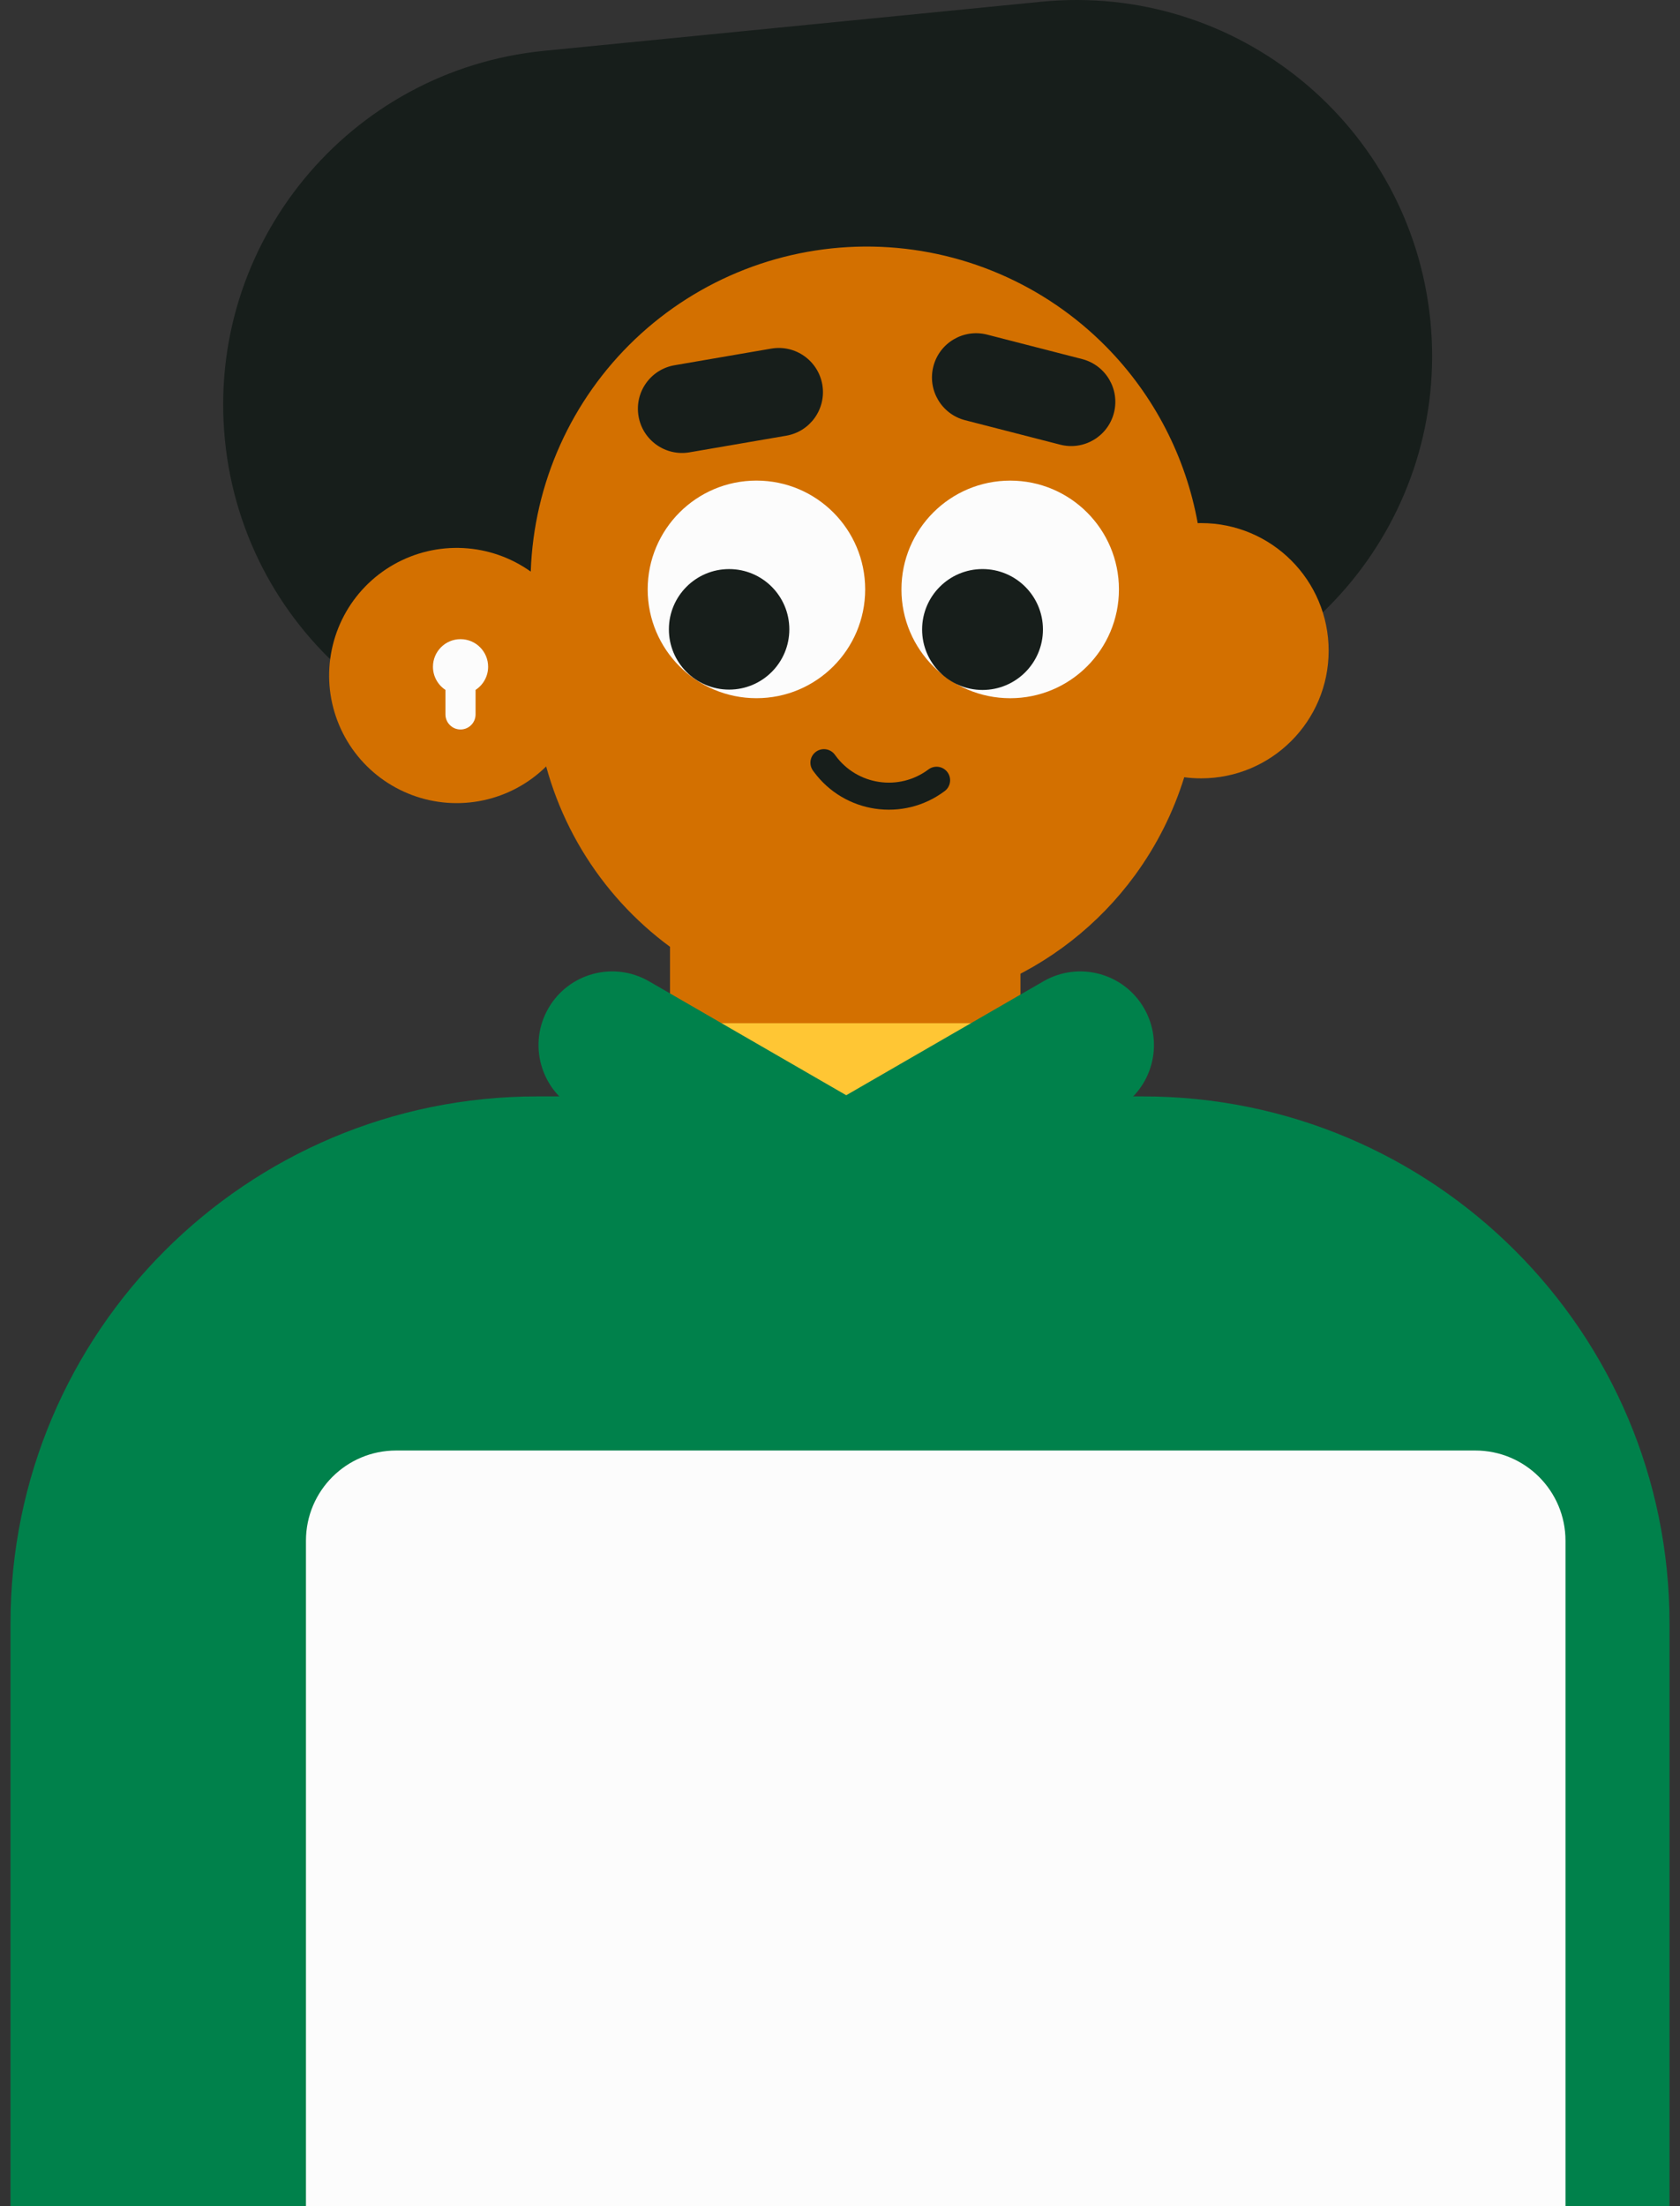 <svg width="80" height="105" viewBox="0 0 80 105" fill="none" xmlns="http://www.w3.org/2000/svg">
<rect x="0" y="0" width="80" height="105" fill="#333333" stroke="none"/>
<path d="M49.584 0.083L25.914 2.418C16.599 3.337 9.791 11.627 10.71 20.935C11.628 30.242 19.922 37.043 29.238 36.124L52.91 33.789C62.225 32.871 69.031 24.581 68.114 15.273C67.195 5.965 58.9 -0.836 49.584 0.083Z" fill="#171E1B"/>
<path d="M33.577 46.138V63.458H47.263V46.961C49.973 45.853 52.32 44.015 54.047 41.654C55.085 40.233 55.875 38.657 56.392 36.992C56.655 37.027 56.922 37.045 57.195 37.045C60.55 37.045 63.269 34.325 63.269 30.97C63.269 27.615 60.55 24.896 57.195 24.896C57.141 24.896 57.087 24.896 57.034 24.898C56.465 21.754 54.964 18.828 52.693 16.519C49.748 13.525 45.745 11.808 41.546 11.737C37.347 11.666 33.289 13.248 30.244 16.141C27.201 19.034 25.416 23.008 25.274 27.205C24.331 26.533 23.218 26.145 22.062 26.084C20.908 26.024 19.76 26.295 18.753 26.865C17.747 27.434 16.925 28.279 16.382 29.301C15.841 30.322 15.6 31.477 15.691 32.63C15.783 33.783 16.201 34.885 16.898 35.809C17.594 36.732 18.541 37.437 19.624 37.841C20.707 38.245 21.883 38.332 23.014 38.09C24.146 37.849 25.184 37.29 26.008 36.478C26.564 38.511 27.52 40.412 28.821 42.07C30.121 43.729 31.738 45.112 33.577 46.138Z" fill="#D37000"/>
<path d="M36.729 16.591L32.122 17.383C30.978 17.579 30.209 18.666 30.407 19.811V19.811C30.603 20.956 31.689 21.724 32.834 21.528L37.44 20.737C38.585 20.54 39.354 19.453 39.158 18.308V18.308C38.96 17.163 37.873 16.395 36.729 16.591Z" fill="#171E1B"/>
<path d="M51.532 17.09L47.006 15.926C45.882 15.637 44.735 16.314 44.446 17.439V17.44C44.156 18.564 44.834 19.71 45.958 20L50.484 21.163C51.608 21.453 52.755 20.775 53.044 19.651V19.65C53.334 18.526 52.656 17.38 51.532 17.09Z" fill="#171E1B"/>
<path d="M36.021 33.23C38.882 33.23 41.199 30.912 41.199 28.052C41.199 25.192 38.882 22.873 36.021 22.873C33.161 22.873 30.842 25.192 30.842 28.052C30.842 30.912 33.161 33.23 36.021 33.23Z" fill="#FCFCFC"/>
<path d="M34.719 32.821C36.305 32.821 37.587 31.537 37.587 29.953C37.587 28.369 36.305 27.085 34.719 27.085C33.136 27.085 31.852 28.369 31.852 29.953C31.852 31.537 33.136 32.821 34.719 32.821Z" fill="#171E1B"/>
<path d="M48.106 33.231C50.964 33.231 53.283 30.912 53.283 28.052C53.283 25.192 50.964 22.874 48.106 22.874C45.245 22.874 42.926 25.192 42.926 28.052C42.926 30.912 45.245 33.231 48.106 33.231Z" fill="#FCFCFC"/>
<path d="M46.787 32.838C48.376 32.838 49.664 31.55 49.664 29.961C49.664 28.372 48.376 27.084 46.787 27.084C45.198 27.084 43.91 28.372 43.91 29.961C43.91 31.55 45.198 32.838 46.787 32.838Z" fill="#171E1B"/>
<path d="M48.593 42.237H31.906V50.292H48.593V42.237Z" fill="#D37000"/>
<path d="M49.29 48.698H31.803V55.568H49.29V48.698Z" fill="#FFC634"/>
<path d="M79.5 77.261C79.5 63.41 68.273 52.182 54.42 52.182H25.58C11.729 52.182 0.5 63.41 0.5 77.261V129.649H79.5V77.261Z" fill="#00814B"/>
<path d="M40.078 52.253L49.69 46.703C51.367 45.735 53.512 46.31 54.48 47.987C55.448 49.664 54.874 51.809 53.197 52.777L43.584 58.327C41.907 59.295 39.762 58.721 38.794 57.043C37.826 55.366 38.4 53.222 40.078 52.253Z" fill="#00814B"/>
<path d="M40.516 52.253L30.904 46.703C29.227 45.735 27.082 46.31 26.114 47.987C25.145 49.664 25.72 51.809 27.397 52.777L37.01 58.327C38.687 59.295 40.831 58.721 41.8 57.043C42.768 55.366 42.194 53.222 40.516 52.253Z" fill="#00814B"/>
<path d="M70.252 69.035H18.864C16.492 69.035 14.569 70.957 14.569 73.329V105.022C14.569 107.393 16.492 109.316 18.864 109.316H70.252C72.624 109.316 74.547 107.393 74.547 105.022V73.329C74.547 70.957 72.624 69.035 70.252 69.035Z" fill="#FCFCFC"/>
<path d="M44.599 37.135C42.911 38.4 40.516 38.045 39.268 36.344L39.235 36.299" stroke="#171E1B" stroke-width="1.288" stroke-linecap="round"/>
<path fill-rule="evenodd" clip-rule="evenodd" d="M22.646 32.835C23.005 32.6 23.244 32.195 23.244 31.734C23.244 31.008 22.656 30.42 21.929 30.42C21.205 30.42 20.617 31.008 20.617 31.734C20.617 32.195 20.854 32.6 21.212 32.835V34.002C21.212 34.398 21.534 34.719 21.929 34.719C22.325 34.719 22.646 34.398 22.646 34.002V32.835Z" fill="#FCFCFC"/>
</svg>
